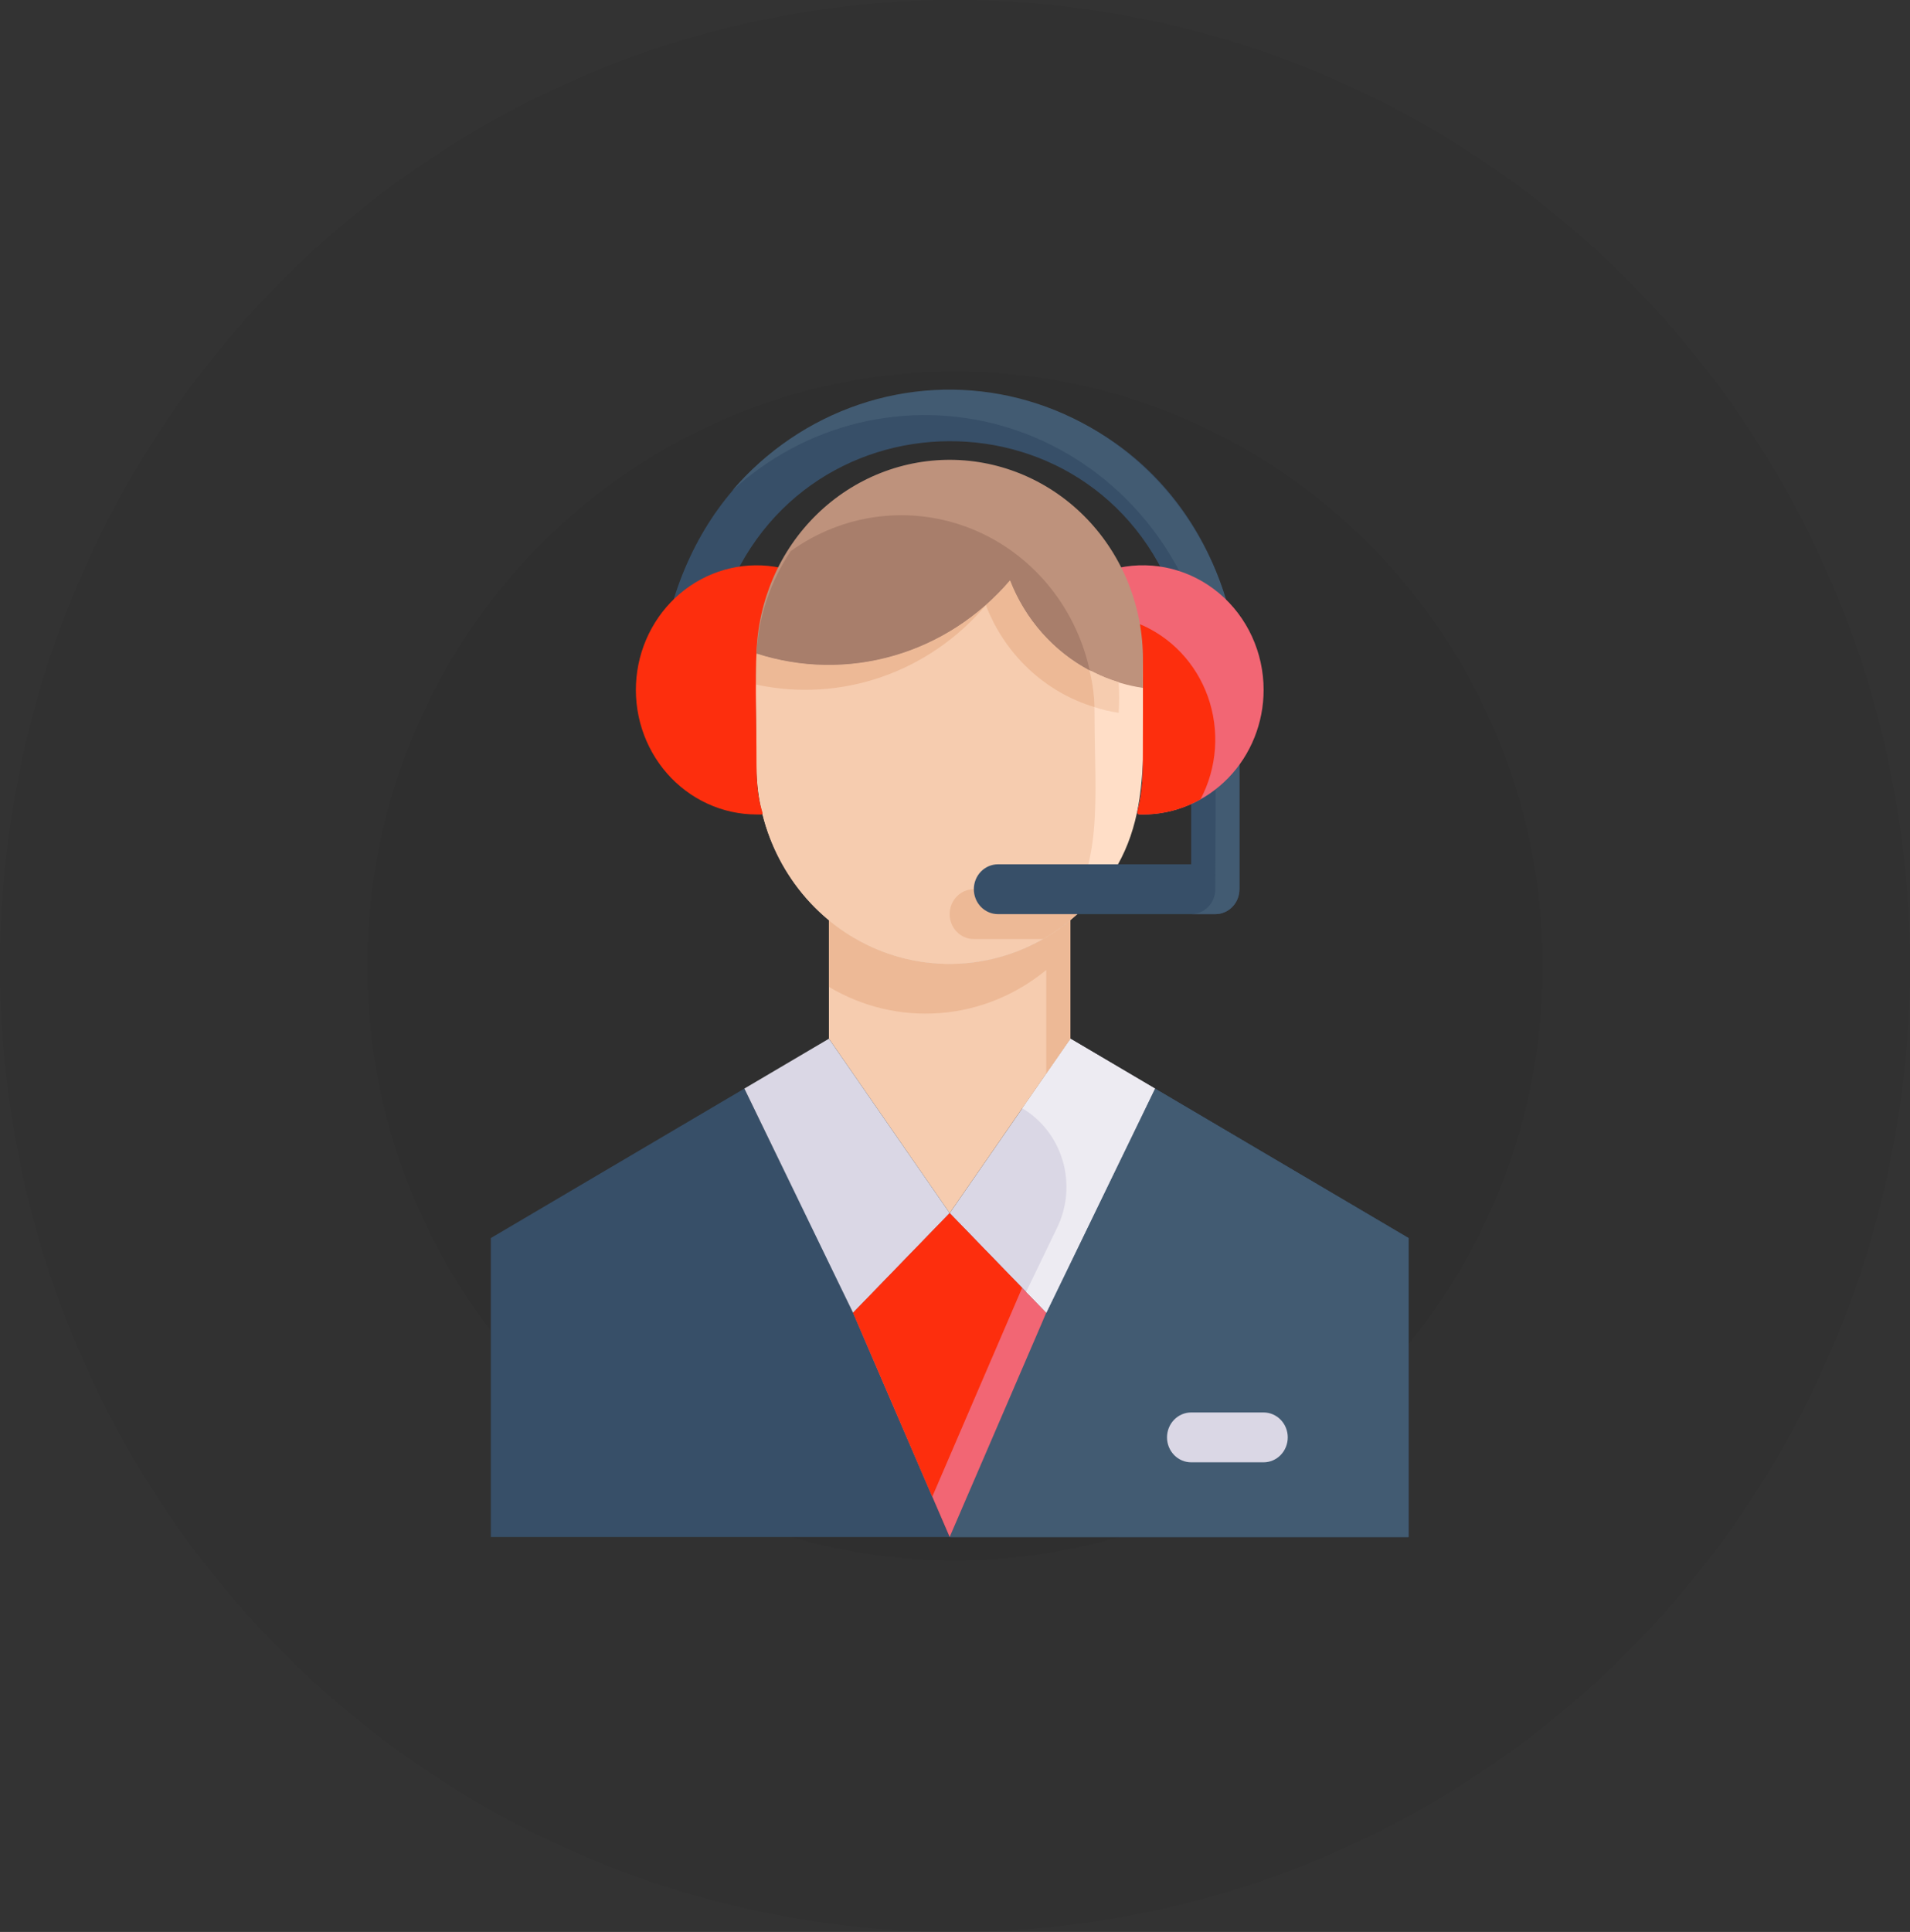 <svg width="179" height="181" viewBox="0 0 179 181" fill="none" xmlns="http://www.w3.org/2000/svg">
<rect x="0" y="0" width="179" height="181" fill="#333333" stroke="none"/>
<ellipse cx="89.5" cy="90.5" rx="89.5" ry="90.5" fill="black" fill-opacity="0.05"/>
<ellipse cx="89.499" cy="90.5" rx="55.077" ry="55.692" fill="black" fill-opacity="0.05"/>
<path d="M89 144.003H46V115.991L69.763 101.984C81.984 127.196 77.684 117.555 89 144.003Z" fill="#374F68"/>
<path d="M132 115.991V144.003H89C100.316 117.555 96.016 127.196 108.237 101.984L132 115.991Z" fill="#374F68"/>
<path d="M132 115.991V144.003H89C100.316 117.555 96.016 127.196 108.237 101.984L132 115.991Z" fill="#374F68"/>
<path d="M132 115.991V144.003H89C100.316 117.555 96.016 127.196 108.237 101.984L132 115.991Z" fill="#425B72"/>
<path d="M108.237 101.984L98.053 122.993L89 113.656L100.316 97.315L108.237 101.984Z" fill="#DAD7E5"/>
<path d="M100.319 97.315L95.793 103.828C97.622 104.905 98.982 106.665 99.592 108.745C100.203 110.824 100.017 113.066 99.075 115.01L96.155 121.056L98.056 122.993L108.24 101.984L100.319 97.315Z" fill="#EDEBF2"/>
<path d="M100.315 86.204V97.316L88.999 113.657L77.684 97.316V86.204C80.895 88.856 84.886 90.301 88.999 90.301C93.113 90.301 97.104 88.856 100.315 86.204Z" fill="#F6CCAF"/>
<path d="M77.684 86.204V92.46C80.839 94.341 84.472 95.195 88.106 94.912C91.74 94.629 95.206 93.221 98.052 90.873V100.584L100.315 97.316V86.204C97.104 88.856 93.113 90.301 88.999 90.301C84.886 90.301 80.895 88.856 77.684 86.204Z" fill="#EDB996"/>
<path d="M88.999 113.656L79.946 122.993L69.762 101.984L77.683 97.315L88.999 113.656Z" fill="#DAD7E5"/>
<path d="M98.052 122.994L89 144.003L79.947 122.994L89 113.656L98.052 122.994Z" fill="#F26674"/>
<path d="M95.789 120.659L87.37 140.222L79.947 122.994L89 113.656L95.789 120.659Z" fill="#FD2E0D"/>
<path d="M107.102 62.298C107.102 72.103 108.256 79.62 100.313 86.203C97.651 88.401 94.441 89.779 91.053 90.179C87.665 90.578 84.237 89.983 81.162 88.46C78.088 86.938 75.493 84.552 73.676 81.575C71.859 78.599 70.894 75.153 70.892 71.636C70.892 63.839 70.168 58.657 73.155 53.194C78.134 42.946 92.867 39.958 101.761 49.086C105.16 52.592 107.079 57.34 107.102 62.298Z" fill="#FFDEC7"/>
<path d="M102.578 66.968C102.578 74.905 103.506 80.974 99.319 86.974C96.922 88.691 94.157 89.785 91.262 90.163C88.366 90.541 85.425 90.191 82.688 89.143C79.952 88.096 77.502 86.381 75.547 84.146C73.591 81.91 72.189 79.22 71.459 76.305C70.69 73.131 70.894 71.637 70.894 62.299C70.902 58.462 72.055 54.721 74.198 51.584C76.916 49.652 80.095 48.523 83.39 48.319C86.686 48.115 89.972 48.845 92.895 50.429C95.817 52.014 98.264 54.392 99.971 57.307C101.678 60.222 102.579 63.562 102.578 66.968Z" fill="#F6CCAF"/>
<path d="M110.547 57.396C103.734 35.873 74.087 36.013 67.411 57.629C67.194 58.169 66.789 58.605 66.276 58.852C65.763 59.099 65.178 59.138 64.638 58.962C64.098 58.786 63.642 58.408 63.359 57.902C63.076 57.396 62.988 56.799 63.111 56.229C71.122 30.177 106.88 30.177 114.892 56.135C114.998 56.437 115.043 56.758 115.023 57.079C115.004 57.4 114.92 57.712 114.778 57.998C114.636 58.284 114.438 58.536 114.197 58.739C113.956 58.943 113.677 59.093 113.377 59.179C113.078 59.267 112.764 59.289 112.455 59.245C112.147 59.201 111.851 59.092 111.585 58.924C111.319 58.757 111.09 58.535 110.911 58.272C110.733 58.009 110.608 57.711 110.547 57.396Z" fill="#374F68"/>
<path d="M114.888 56.137C113.449 51.401 110.815 47.144 107.257 43.803C103.699 40.461 99.345 38.155 94.639 37.119C89.933 36.084 85.045 36.357 80.475 37.91C75.904 39.463 71.816 42.241 68.629 45.959C72.013 42.856 76.095 40.676 80.504 39.616C84.913 38.555 89.51 38.649 93.875 39.887C98.24 41.126 102.236 43.471 105.498 46.708C108.761 49.946 111.188 53.973 112.557 58.425C112.64 58.648 112.678 58.886 112.67 59.125C113.025 59.132 113.377 59.053 113.697 58.894C114.017 58.735 114.296 58.501 114.512 58.21C114.728 57.919 114.875 57.58 114.94 57.22C115.005 56.859 114.987 56.489 114.888 56.137Z" fill="#425B72"/>
<path d="M103.099 83.309C101.631 85.209 99.816 86.795 97.758 87.978H91.263C90.663 87.978 90.087 87.732 89.663 87.294C89.238 86.856 89 86.263 89 85.644C89 85.024 89.238 84.431 89.663 83.993C90.087 83.555 90.663 83.309 91.263 83.309H103.099Z" fill="#EDB996"/>
<path d="M113.897 85.643H93.529C92.929 85.643 92.353 85.397 91.928 84.96C91.504 84.522 91.266 83.928 91.266 83.309C91.266 82.69 91.504 82.096 91.928 81.658C92.353 81.221 92.929 80.975 93.529 80.975H111.634V71.637C111.634 71.018 111.872 70.424 112.297 69.987C112.721 69.549 113.297 69.303 113.897 69.303C114.497 69.303 115.073 69.549 115.497 69.987C115.922 70.424 116.16 71.018 116.16 71.637V83.309C116.16 83.928 115.922 84.522 115.497 84.96C115.073 85.397 114.497 85.643 113.897 85.643Z" fill="#374F68"/>
<path d="M112.762 69.653C114.256 70.587 113.894 70.727 113.894 83.309C113.894 83.928 113.656 84.522 113.231 84.96C112.807 85.398 112.231 85.644 111.631 85.644H113.894C114.494 85.644 115.07 85.398 115.494 84.96C115.919 84.522 116.157 83.928 116.157 83.309V71.638C116.151 71.231 116.042 70.833 115.841 70.483C115.639 70.134 115.353 69.844 115.01 69.644C114.667 69.443 114.279 69.339 113.885 69.34C113.491 69.342 113.104 69.45 112.762 69.653Z" fill="#425B72"/>
<path d="M70.896 71.638C70.896 76.656 72.186 76.306 70.896 76.306C69.315 76.305 67.752 75.961 66.308 75.298C64.863 74.635 63.569 73.668 62.51 72.458C61.45 71.247 60.648 69.822 60.155 68.272C59.663 66.723 59.49 65.084 59.649 63.461C59.808 61.839 60.295 60.269 61.078 58.852C61.861 57.436 62.923 56.204 64.196 55.237C65.469 54.27 66.924 53.588 68.468 53.237C70.012 52.885 71.61 52.871 73.159 53.196C70.285 58.518 70.896 62.627 70.896 71.638Z" fill="#FD2E0D"/>
<path d="M118.423 64.634C118.423 67.73 117.231 70.699 115.108 72.888C112.986 75.076 110.108 76.306 107.107 76.306C105.953 76.306 107.107 76.306 107.107 71.637C107.107 64.214 107.899 58.868 104.844 53.196C106.488 52.85 108.186 52.885 109.816 53.299C111.445 53.714 112.965 54.497 114.265 55.592C115.564 56.687 116.612 58.066 117.331 59.63C118.05 61.194 118.423 62.903 118.423 64.634Z" fill="#F26674"/>
<path d="M112.512 74.881C110.855 75.821 108.994 76.311 107.103 76.305C105.949 76.305 107.103 76.305 107.103 71.636C107.103 61.855 107.239 60.875 106.695 58.424C108.192 59.027 109.546 59.952 110.669 61.137C111.792 62.322 112.657 63.74 113.208 65.297C113.758 66.854 113.98 68.514 113.86 70.167C113.74 71.819 113.281 73.426 112.512 74.881Z" fill="#FD2E0D"/>
<path d="M118.422 137H111.632C111.032 137 110.456 136.754 110.032 136.316C109.608 135.878 109.369 135.285 109.369 134.665C109.369 134.046 109.608 133.453 110.032 133.015C110.456 132.577 111.032 132.331 111.632 132.331H118.422C119.022 132.331 119.598 132.577 120.022 133.015C120.446 133.453 120.685 134.046 120.685 134.665C120.685 135.285 120.446 135.878 120.022 136.316C119.598 136.754 119.022 137 118.422 137Z" fill="#DAD7E5"/>
<path d="M107.105 62.299V64.447C104.355 64.039 101.758 62.893 99.573 61.123C97.388 59.353 95.693 57.022 94.658 54.362C91.766 57.756 87.981 60.21 83.763 61.429C79.545 62.647 75.075 62.576 70.894 61.225C71.033 56.273 73.073 51.579 76.566 48.178C80.058 44.776 84.719 42.945 89.52 43.087C94.322 43.23 98.872 45.334 102.17 48.937C105.468 52.54 107.243 57.346 107.105 62.299Z" fill="#BE927C"/>
<path d="M104.839 66.781C104.07 66.673 103.313 66.493 102.575 66.244C102.394 61.576 100.878 62.719 104.839 63.91C104.898 64.866 104.898 65.825 104.839 66.781Z" fill="#F6CCAF"/>
<path d="M102.578 66.245C100.287 65.559 98.179 64.342 96.415 62.687C94.65 61.032 93.274 58.984 92.394 56.698C89.772 59.794 86.399 62.115 82.621 63.424C78.843 64.732 74.796 64.981 70.894 64.144C70.838 63.173 70.838 62.198 70.894 61.226C75.073 62.577 79.544 62.648 83.762 61.429C87.98 60.211 91.765 57.757 94.657 54.363C96.073 58.012 98.716 61.012 102.103 62.814C102.387 63.935 102.546 65.087 102.578 66.245Z" fill="#EDB996"/>
<path d="M102.126 62.812C98.731 61.015 96.079 58.014 94.658 54.362C91.766 57.755 87.981 60.21 83.763 61.428C79.545 62.646 75.075 62.576 70.894 61.225C71.086 57.782 72.199 54.461 74.108 51.631C76.542 49.879 79.355 48.771 82.301 48.404C85.247 48.038 88.236 48.424 91.003 49.528C93.77 50.633 96.232 52.422 98.172 54.738C100.112 57.055 101.469 59.827 102.126 62.812Z" fill="#A87E6B"/>
</svg>

